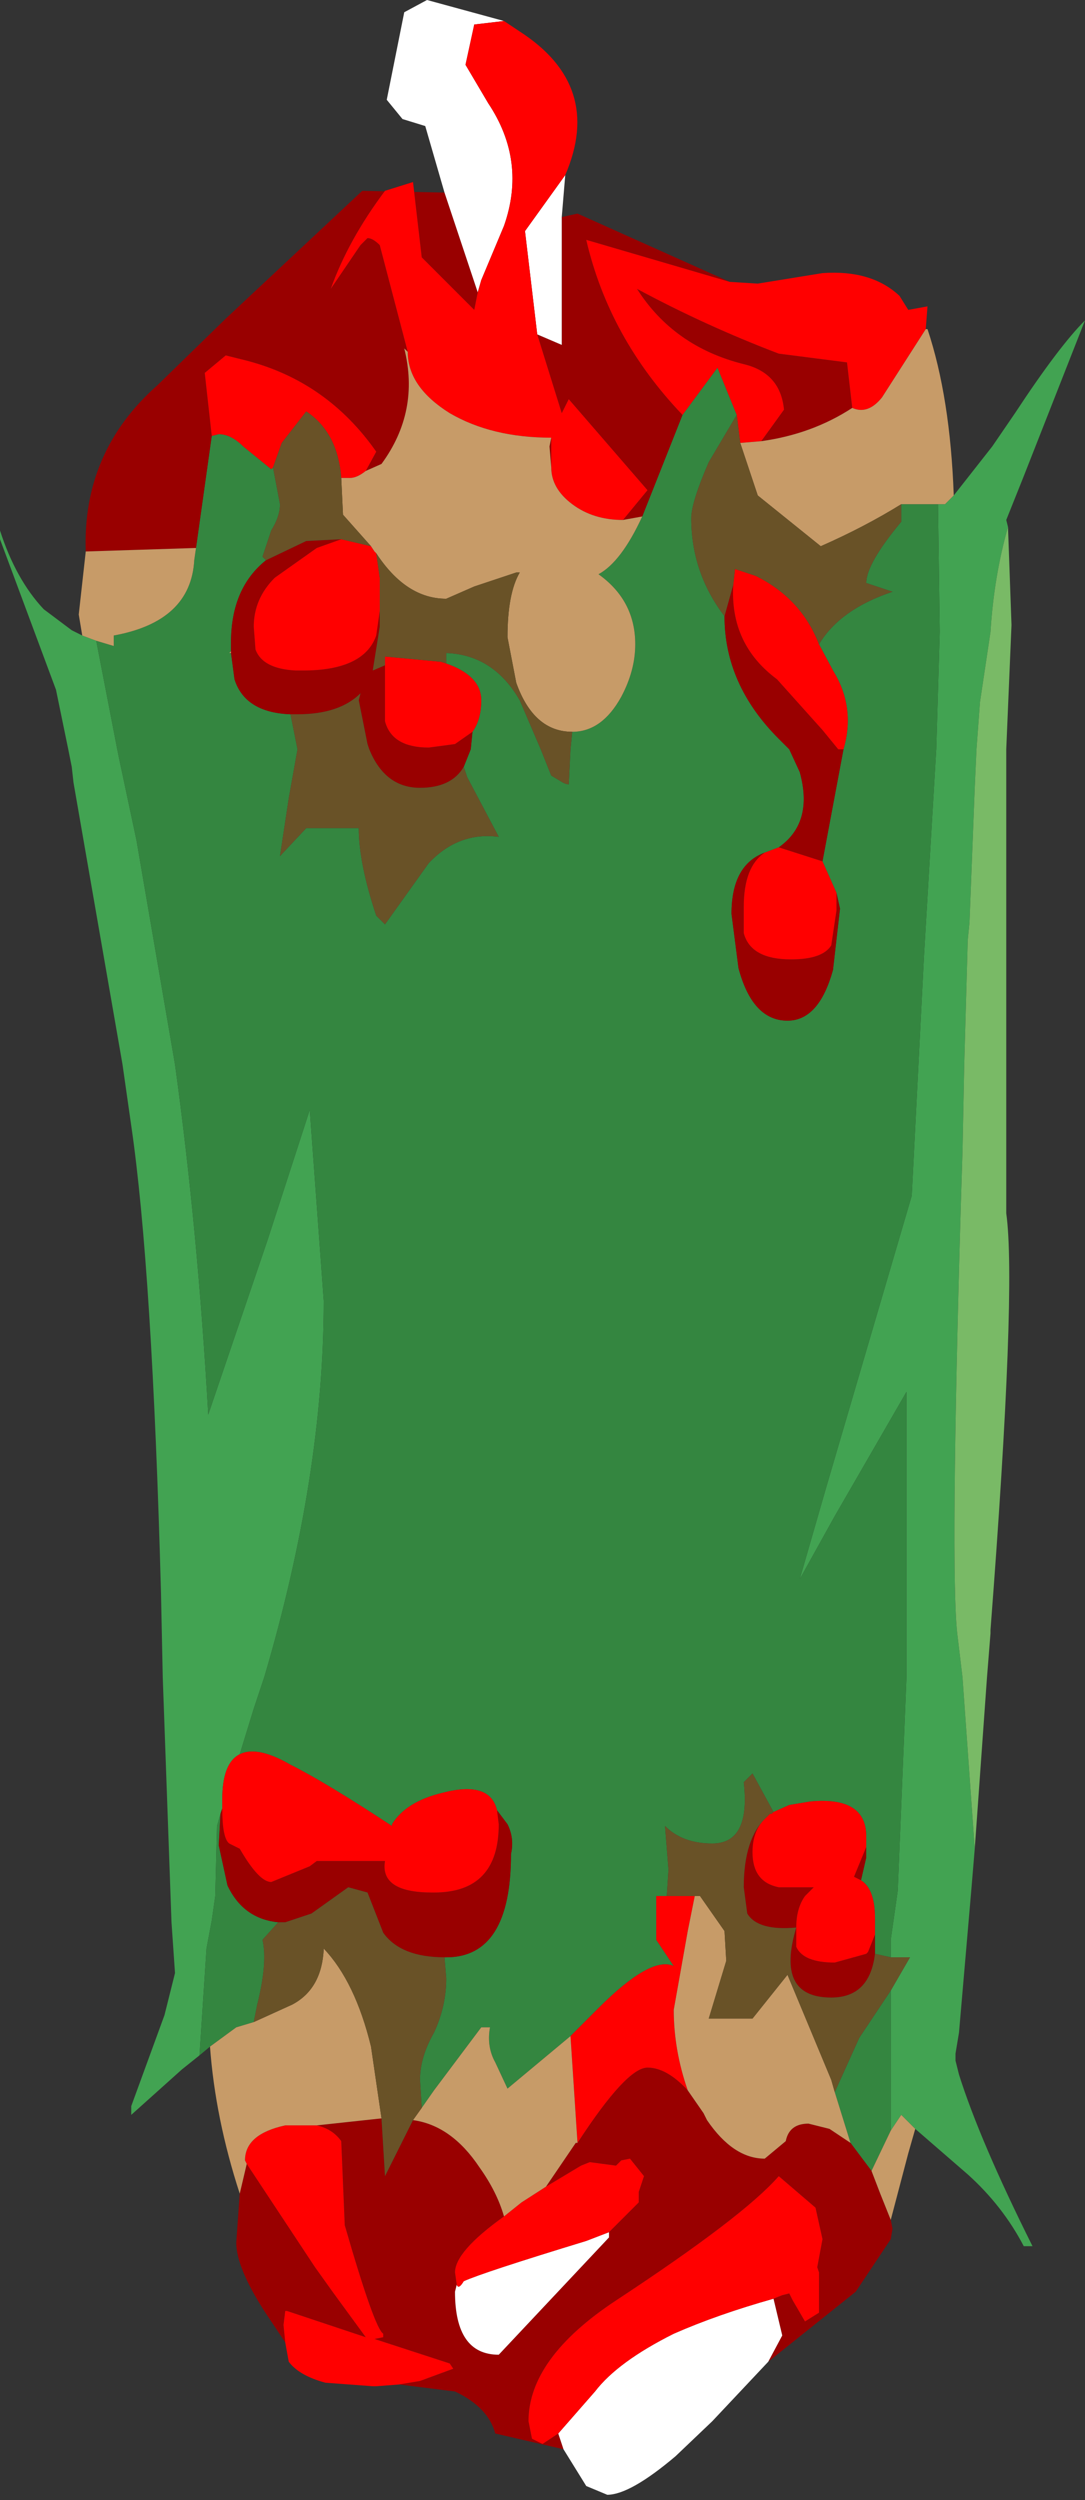 <?xml version="1.0" encoding="UTF-8" standalone="no"?>
<svg xmlns:ffdec="https://www.free-decompiler.com/flash" xmlns:xlink="http://www.w3.org/1999/xlink" ffdec:objectType="frame" height="71.4px" width="31.0px" xmlns="http://www.w3.org/2000/svg">
  <rect width="100%" height="100%" fill="#333333" stroke="none"/>
  <g transform="matrix(1.0, 0.0, 0.0, 1.0, 15.75, 36.65)">
    <use ffdec:characterId="1569" height="71.25" transform="matrix(1.0, 0.0, 0.0, 1.0, -15.75, -36.65)" width="31.0" xlink:href="#shape0"/>
  </g>
  <defs>
    <g id="shape0" transform="matrix(1.0, 0.0, 0.0, 1.0, 15.75, 36.65)">
      <path d="M11.5 -22.5 L12.6 -23.9 13.25 -24.85 Q14.5 -26.75 15.25 -27.5 L13.5 -23.05 13.0 -21.8 13.05 -21.6 Q12.65 -20.2 12.55 -18.6 L12.25 -16.6 12.15 -15.25 12.1 -14.15 11.95 -10.3 11.9 -9.8 11.8 -6.25 11.75 -3.75 11.7 -2.15 Q11.4 8.2 11.6 10.0 L11.75 11.25 12.1 16.15 12.0 17.35 11.65 21.4 11.55 22.0 11.55 22.2 11.65 22.6 Q12.25 24.5 13.75 27.5 L13.5 27.5 Q12.9 26.35 11.9 25.45 L11.15 24.8 10.4 24.15 10.0 23.75 9.7 24.2 9.7 20.2 10.25 19.25 9.7 19.25 9.7 18.75 9.9 17.35 10.15 11.25 10.15 10.0 10.15 3.1 8.1 6.65 7.1 8.45 7.85 5.85 10.3 -2.5 10.65 -9.35 11.0 -15.25 11.1 -18.6 11.05 -22.25 11.25 -22.25 11.5 -22.5 M-10.05 22.05 L-10.55 22.45 -12.0 23.75 -12.0 23.5 -11.05 20.9 -10.75 19.7 -10.85 18.25 -11.1 11.25 -11.15 8.85 Q-11.4 -0.4 -12.0 -4.5 L-12.25 -6.25 -13.65 -14.3 -13.7 -14.75 -13.8 -15.25 -14.15 -16.95 -15.75 -21.25 -15.75 -21.5 Q-15.3 -20.1 -14.5 -19.25 L-13.7 -18.65 -13.4 -18.5 -13.0 -18.35 -12.4 -15.25 -12.35 -15.0 -11.85 -12.65 -10.75 -6.25 Q-10.1 -1.55 -9.8 3.75 L-8.1 -1.25 -6.9 -4.95 -6.5 0.5 Q-6.5 5.5 -8.2 11.25 L-8.5 12.15 -8.9 13.45 Q-9.4 13.7 -9.4 14.75 L-9.4 15.0 -9.45 15.15 -9.55 15.5 -9.6 17.5 -9.7 18.2 -9.85 19.0 -10.05 22.05" fill="#42a553" fill-opacity="0.984" fill-rule="evenodd" stroke="none"/>
      <path d="M13.05 -21.6 L13.15 -18.8 13.0 -15.25 13.0 -11.4 13.0 -2.0 Q13.3 0.15 12.55 9.9 L12.55 10.0 12.45 11.25 12.1 16.15 11.75 11.25 11.6 10.0 Q11.4 8.2 11.7 -2.15 L11.75 -3.75 11.8 -6.25 11.9 -9.8 11.95 -10.3 12.1 -14.15 12.15 -15.25 12.25 -16.6 12.55 -18.6 Q12.65 -20.2 13.05 -21.6" fill="#7abc67" fill-opacity="0.984" fill-rule="evenodd" stroke="none"/>
      <path d="M2.6 -21.9 L3.75 -24.8 4.75 -26.15 5.3 -24.8 4.5 -23.45 Q4.0 -22.3 4.0 -21.85 4.0 -20.3 4.95 -19.05 4.95 -17.1 6.5 -15.55 L6.8 -15.25 7.1 -14.6 Q7.5 -13.15 6.5 -12.45 L6.1 -12.3 Q5.15 -11.95 5.15 -10.55 L5.35 -9.0 Q5.75 -7.5 6.75 -7.5 7.65 -7.5 8.05 -8.95 L8.25 -10.7 8.15 -11.15 7.75 -12.05 8.35 -15.25 Q8.7 -16.45 8.05 -17.5 L7.65 -18.25 Q8.25 -19.25 9.75 -19.75 L9.0 -20.0 Q9.0 -20.55 10.0 -21.75 L10.0 -22.25 11.05 -22.25 11.1 -18.6 11.0 -15.25 10.65 -9.35 10.3 -2.5 7.85 5.85 7.1 8.45 8.1 6.65 10.15 3.1 10.15 10.0 10.15 11.25 9.9 17.35 9.7 18.75 9.7 19.25 9.25 19.15 9.25 18.8 9.25 18.6 9.25 18.15 Q9.25 17.3 8.85 17.05 L9.0 16.4 9.0 16.1 9.0 15.8 Q9.0 14.65 7.4 14.8 L6.8 14.9 6.35 15.1 5.75 14.0 5.5 14.25 Q5.7 16.0 4.6 16.0 3.75 16.0 3.25 15.5 L3.35 16.75 3.3 17.5 3.0 17.5 3.0 18.75 3.5 19.5 Q2.85 19.2 1.35 20.7 L0.55 21.5 -1.25 23.0 -1.6 22.25 Q-1.85 21.8 -1.75 21.25 L-2.0 21.25 -3.35 23.05 -3.7 23.55 -3.75 22.75 Q-3.75 22.1 -3.35 21.4 -3.0 20.65 -3.0 19.85 L-3.05 19.25 -3.0 19.25 Q-1.15 19.25 -1.15 16.3 -1.05 15.85 -1.25 15.45 L-1.55 15.05 Q-1.75 14.2 -3.1 14.55 -4.15 14.8 -4.55 15.45 L-4.55 15.5 Q-6.45 14.25 -7.45 13.75 -8.4 13.2 -8.9 13.45 L-8.5 12.15 -8.2 11.25 Q-6.5 5.5 -6.5 0.5 L-6.9 -4.95 -8.1 -1.25 -9.8 3.75 Q-10.1 -1.55 -10.75 -6.25 L-11.85 -12.65 -12.35 -15.0 -12.4 -15.25 -13.0 -18.35 -12.5 -18.2 -12.5 -18.5 Q-10.3 -18.9 -10.2 -20.65 L-10.15 -21.0 -9.7 -24.2 -9.5 -24.25 Q-9.15 -24.25 -8.8 -23.9 L-8.0 -23.25 -7.95 -23.3 -7.75 -22.25 Q-7.75 -21.9 -8.0 -21.5 L-8.25 -20.75 -8.15 -20.65 Q-9.15 -19.85 -9.15 -18.3 L-9.15 -18.05 -9.2 -18.0 -9.15 -18.0 -9.05 -17.25 Q-8.75 -16.3 -7.45 -16.25 L-7.25 -15.25 -7.5 -13.85 -7.75 -12.2 -7.0 -13.0 -5.5 -13.0 Q-5.5 -12.0 -5.0 -10.5 L-4.75 -10.25 -3.5 -12.0 Q-2.65 -12.9 -1.5 -12.75 L-2.4 -14.45 -2.5 -14.75 -2.3 -15.25 -2.25 -15.75 Q-2.0 -16.1 -2.0 -16.65 -2.0 -17.35 -3.0 -17.7 L-3.0 -18.0 Q-1.65 -17.95 -0.9 -16.65 L-0.3 -15.25 0.0 -14.5 0.25 -14.35 Q0.4 -14.25 0.5 -14.25 L0.55 -15.25 0.6 -15.75 Q1.45 -15.75 2.0 -16.75 2.4 -17.5 2.4 -18.25 2.4 -19.5 1.35 -20.25 2.0 -20.6 2.6 -21.9 M-9.75 21.8 L-10.05 22.05 -9.85 19.0 -9.7 18.2 -9.6 17.5 -9.55 15.5 -9.45 15.15 -9.5 16.05 -9.25 17.2 Q-8.8 18.15 -7.8 18.25 L-8.25 18.75 Q-8.1 19.4 -8.4 20.6 L-8.5 21.1 -9.0 21.25 -9.75 21.8 M9.7 20.2 L9.7 24.2 9.15 25.35 8.55 24.55 8.1 23.1 8.8 21.55 9.7 20.2" fill="#348740" fill-opacity="0.984" fill-rule="evenodd" stroke="none"/>
      <path d="M5.1 -28.6 L1.0 -29.8 Q1.65 -27.0 3.75 -24.8 L2.6 -21.9 2.05 -21.8 2.75 -22.65 0.5 -25.25 0.3 -24.85 -0.4 -27.1 0.3 -26.8 0.3 -30.45 0.75 -30.55 5.1 -28.6 M6.0 -24.05 L6.65 -24.95 Q6.55 -26.0 5.5 -26.25 3.5 -26.75 2.45 -28.4 4.4 -27.35 6.5 -26.55 L8.45 -26.3 8.6 -25.0 Q7.45 -24.25 6.0 -24.05 M9.7 26.75 L9.75 27.0 9.7 27.3 8.7 28.8 6.2 30.8 6.6 30.05 6.35 29.0 6.6 28.9 6.8 28.85 6.9 29.05 7.25 29.65 7.65 29.4 7.65 28.25 7.6 28.1 7.75 27.3 7.55 26.4 6.5 25.5 Q5.5 26.65 1.85 29.05 -0.65 30.7 -0.65 32.5 L-0.55 33.0 -0.25 33.15 0.2 32.85 0.35 33.3 -1.6 32.85 Q-1.8 32.1 -2.75 31.65 L-4.35 31.45 -3.75 31.35 -2.8 31.0 -2.9 30.85 -5.05 30.15 -4.8 30.1 -4.8 30.0 Q-5.05 29.85 -5.9 26.9 L-6.0 24.5 Q-6.25 24.15 -6.7 24.05 L-4.85 23.85 -4.75 25.5 -3.95 23.9 Q-2.85 24.05 -2.05 25.25 -1.55 25.95 -1.35 26.65 -2.75 27.65 -2.75 28.25 L-2.7 28.6 -2.75 28.8 Q-2.75 30.6 -1.5 30.6 L1.65 27.25 1.65 27.1 2.5 26.25 2.5 25.95 2.65 25.5 2.25 25.0 2.0 25.05 1.85 25.2 1.1 25.1 0.85 25.2 -0.15 25.8 0.7 24.55 0.75 24.55 Q2.15 22.4 2.75 22.4 3.3 22.4 3.9 23.05 L4.35 23.7 4.45 23.9 Q5.2 25.0 6.1 25.0 L6.7 24.5 Q6.8 24.0 7.35 24.0 L7.95 24.15 8.55 24.55 9.15 25.35 9.4 26.0 9.7 26.75 M-7.6 30.25 L-8.2 29.35 Q-9.0 28.1 -9.0 27.4 L-8.9 26.0 -8.7 25.15 -6.75 28.1 -6.25 28.8 -5.3 30.1 -7.55 29.35 -7.6 29.35 -7.65 29.75 -7.6 30.25 M-13.3 -20.9 Q-13.4 -23.75 -11.25 -25.65 L-9.3 -27.55 -5.4 -31.2 -3.05 -31.15 -2.1 -28.3 -2.2 -27.8 -3.7 -29.3 -3.95 -31.45 -4.75 -31.2 Q-5.8 -29.8 -6.3 -28.4 L-5.45 -29.65 -5.25 -29.85 Q-5.1 -29.85 -4.9 -29.65 L-4.1 -26.6 -4.2 -26.7 Q-3.75 -24.9 -4.85 -23.4 L-5.3 -23.2 -5.0 -23.75 Q-6.4 -25.75 -8.7 -26.35 L-9.3 -26.5 -9.9 -26.0 -9.7 -24.2 -10.15 -21.0 -13.3 -20.9 M5.2 -19.95 Q5.1 -18.25 6.45 -17.25 L7.75 -15.8 8.2 -15.25 8.35 -15.25 7.75 -12.05 6.5 -12.45 Q7.5 -13.15 7.1 -14.6 L6.8 -15.25 6.5 -15.55 Q4.95 -17.1 4.95 -19.05 L5.2 -19.95 M-2.25 -15.75 L-2.3 -15.25 -2.5 -14.75 Q-2.85 -14.15 -3.75 -14.15 -4.75 -14.15 -5.2 -15.25 L-5.25 -15.4 -5.5 -16.65 -5.45 -16.85 Q-6.05 -16.25 -7.25 -16.25 L-7.45 -16.25 Q-8.75 -16.3 -9.05 -17.25 L-9.15 -18.0 -9.15 -18.05 -9.15 -18.3 Q-9.15 -19.85 -8.15 -20.65 L-7.0 -21.2 -6.0 -21.25 -6.7 -21.0 -7.9 -20.15 Q-8.5 -19.55 -8.5 -18.75 L-8.45 -18.1 Q-8.25 -17.55 -7.3 -17.5 L-7.1 -17.5 Q-5.35 -17.5 -5.0 -18.5 L-4.9 -19.2 -4.9 -18.75 -5.1 -17.5 -4.75 -17.65 -4.75 -16.8 -4.75 -16.05 Q-4.55 -15.3 -3.5 -15.3 L-2.75 -15.4 -2.25 -15.75 M-1.55 15.05 L-1.25 15.45 Q-1.05 15.85 -1.15 16.3 -1.15 19.25 -3.0 19.25 L-3.05 19.25 Q-4.3 19.25 -4.8 18.55 L-5.25 17.4 -5.8 17.25 -6.85 18.0 -7.6 18.25 -7.8 18.25 Q-8.8 18.15 -9.25 17.2 L-9.5 16.05 -9.45 15.15 -9.4 15.0 Q-9.4 15.85 -9.2 16.0 L-8.9 16.15 Q-8.35 17.1 -8.0 17.1 L-6.9 16.65 -6.7 16.5 -6.45 16.5 -5.35 16.5 -4.75 16.5 Q-4.9 17.4 -3.4 17.4 L-3.35 17.4 Q-1.5 17.4 -1.5 15.45 L-1.55 15.05 M9.0 16.1 L9.0 16.4 8.85 17.05 8.65 16.95 9.0 16.1 M9.25 18.6 L9.25 18.8 9.25 19.15 Q9.1 20.4 8.0 20.4 6.4 20.4 7.0 18.4 5.9 18.5 5.6 18.0 L5.5 17.25 Q5.5 15.85 6.15 15.25 5.75 15.6 5.75 16.25 5.75 17.1 6.5 17.25 L7.5 17.25 7.25 17.5 Q7.0 17.85 7.0 18.4 L7.0 18.95 Q7.2 19.4 8.1 19.4 L9.0 19.15 9.05 19.1 9.25 18.6 M0.0 -23.3 L-0.05 -23.9 0.0 -24.15 0.0 -23.3 M6.1 -12.3 Q5.5 -11.9 5.5 -10.75 L5.5 -10.0 Q5.7 -9.25 6.85 -9.25 7.75 -9.25 8.0 -9.65 L8.15 -10.65 8.15 -11.15 8.25 -10.7 8.05 -8.95 Q7.65 -7.5 6.75 -7.5 5.75 -7.5 5.35 -9.0 L5.15 -10.55 Q5.15 -11.95 6.1 -12.3" fill="#990000" fill-rule="evenodd" stroke="none"/>
      <path d="M0.3 -30.45 L0.3 -26.8 -0.4 -27.1 -0.75 -30.05 0.4 -31.65 0.3 -30.45 M6.2 30.8 L4.6 32.5 3.55 33.5 Q2.25 34.6 1.6 34.6 L1.0 34.35 0.35 33.3 0.2 32.85 1.25 31.65 Q1.9 30.8 3.5 30.0 4.75 29.45 6.35 29.0 L6.6 30.05 6.2 30.8 M-3.05 -31.15 L-3.6 -33.05 -4.25 -33.25 -4.7 -33.8 -4.2 -36.3 -3.55 -36.65 -1.35 -36.05 -2.2 -35.95 -2.45 -34.8 -1.8 -33.7 Q-0.7 -32.05 -1.35 -30.2 L-2.0 -28.65 -2.1 -28.3 -3.05 -31.15 M1.65 27.1 L1.65 27.25 -1.5 30.6 Q-2.75 30.6 -2.75 28.8 L-2.7 28.6 Q-2.65 28.75 -2.5 28.5 -1.95 28.25 1.0 27.35 L1.65 27.1" fill="#ffffff" fill-rule="evenodd" stroke="none"/>
      <path d="M3.75 -24.8 Q1.65 -27.0 1.0 -29.8 L5.1 -28.6 5.9 -28.55 7.75 -28.85 Q9.15 -28.95 9.95 -28.2 L10.2 -27.8 10.75 -27.9 10.7 -27.25 9.45 -25.3 Q9.05 -24.8 8.6 -25.0 L8.45 -26.3 6.5 -26.55 Q4.4 -27.35 2.45 -28.4 3.5 -26.75 5.5 -26.25 6.55 -26.0 6.65 -24.95 L6.0 -24.05 5.4 -24.0 5.3 -24.8 4.75 -26.15 3.75 -24.8 M-0.4 -27.1 L0.3 -24.85 0.5 -25.25 2.75 -22.65 2.05 -21.8 Q1.2 -21.8 0.6 -22.25 0.0 -22.7 0.0 -23.3 L0.0 -24.15 Q-1.7 -24.15 -2.9 -24.85 -4.1 -25.6 -4.1 -26.6 L-4.9 -29.65 Q-5.1 -29.85 -5.25 -29.85 L-5.45 -29.65 -6.3 -28.4 Q-5.8 -29.8 -4.75 -31.2 L-3.95 -31.45 -3.7 -29.3 -2.2 -27.8 -2.1 -28.3 -2.0 -28.65 -1.35 -30.2 Q-0.7 -32.05 -1.8 -33.7 L-2.45 -34.8 -2.2 -35.95 -1.35 -36.05 -0.9 -35.75 Q1.5 -34.2 0.4 -31.65 L-0.75 -30.05 -0.4 -27.1 M-4.35 31.45 L-5.0 31.5 -5.1 31.5 -6.45 31.4 Q-7.2 31.2 -7.5 30.8 L-7.6 30.25 -7.65 29.75 -7.6 29.35 -7.55 29.35 -5.3 30.1 -6.25 28.8 -6.75 28.1 -8.7 25.15 -8.75 25.05 Q-8.75 24.3 -7.6 24.05 L-6.7 24.05 Q-6.25 24.15 -6.0 24.5 L-5.9 26.9 Q-5.05 29.85 -4.8 30.0 L-4.8 30.1 -5.05 30.15 -2.9 30.85 -2.8 31.0 -3.75 31.35 -4.35 31.45 M5.2 -19.95 L5.25 -20.4 5.85 -20.2 Q7.15 -19.55 7.65 -18.25 L8.05 -17.5 Q8.7 -16.45 8.35 -15.25 L8.2 -15.25 7.75 -15.8 6.45 -17.25 Q5.1 -18.25 5.2 -19.95 M-3.0 -17.7 Q-2.0 -17.35 -2.0 -16.65 -2.0 -16.1 -2.25 -15.75 L-2.75 -15.4 -3.5 -15.3 Q-4.55 -15.3 -4.75 -16.05 L-4.75 -16.8 -4.75 -17.65 -4.75 -17.9 -3.15 -17.75 -3.0 -17.7 M-7.95 -23.3 L-8.0 -23.25 -8.8 -23.9 Q-9.15 -24.25 -9.5 -24.25 L-9.7 -24.2 -9.9 -26.0 -9.3 -26.5 -8.7 -26.35 Q-6.4 -25.75 -5.0 -23.75 L-5.3 -23.2 Q-5.55 -23.0 -5.75 -23.0 L-6.0 -23.0 Q-6.1 -24.3 -7.0 -24.9 L-7.7 -24.0 -7.95 -23.3 M-8.9 13.45 Q-8.4 13.2 -7.45 13.75 -6.45 14.25 -4.55 15.5 L-4.55 15.45 Q-4.15 14.8 -3.1 14.55 -1.75 14.2 -1.55 15.05 L-1.5 15.45 Q-1.5 17.4 -3.35 17.4 L-3.4 17.4 Q-4.9 17.4 -4.75 16.5 L-5.35 16.5 -6.45 16.5 -6.7 16.5 -6.9 16.65 -8.0 17.1 Q-8.35 17.1 -8.9 16.15 L-9.2 16.0 Q-9.4 15.85 -9.4 15.0 L-9.4 14.75 Q-9.4 13.7 -8.9 13.45 M0.55 21.5 L1.35 20.7 Q2.85 19.2 3.5 19.5 L3.0 18.75 3.0 17.5 3.3 17.5 4.1 17.5 3.9 18.5 3.5 20.75 Q3.5 21.9 3.9 23.05 3.3 22.4 2.75 22.4 2.15 22.4 0.75 24.55 L0.55 21.5 M6.35 15.1 L6.8 14.9 7.4 14.8 Q9.0 14.65 9.0 15.8 L9.0 16.1 8.65 16.95 8.85 17.05 Q9.25 17.3 9.25 18.15 L9.25 18.6 9.05 19.1 9.0 19.15 8.1 19.4 Q7.2 19.4 7.0 18.95 L7.0 18.4 Q7.0 17.85 7.25 17.5 L7.5 17.25 6.5 17.25 Q5.75 17.1 5.75 16.25 5.75 15.6 6.15 15.25 L6.25 15.15 6.3 15.15 6.35 15.1 M-5.15 -21.05 L-5.05 -20.9 -5.0 -20.85 -4.9 -20.15 -4.9 -19.2 -5.0 -18.5 Q-5.35 -17.5 -7.1 -17.5 L-7.3 -17.5 Q-8.25 -17.55 -8.45 -18.1 L-8.5 -18.75 Q-8.5 -19.55 -7.9 -20.15 L-6.7 -21.0 -6.0 -21.25 -5.15 -21.05 M6.5 -12.45 L7.75 -12.05 8.15 -11.15 8.15 -10.65 8.0 -9.65 Q7.75 -9.25 6.85 -9.25 5.7 -9.25 5.5 -10.0 L5.5 -10.75 Q5.5 -11.9 6.1 -12.3 L6.5 -12.45 M-0.15 25.8 L0.85 25.2 1.1 25.1 1.85 25.2 2.0 25.05 2.25 25.0 2.65 25.5 2.5 25.95 2.5 26.25 1.65 27.1 1.0 27.35 Q-1.95 28.25 -2.5 28.5 -2.65 28.75 -2.7 28.6 L-2.75 28.25 Q-2.75 27.65 -1.35 26.65 L-0.85 26.25 -0.15 25.8 M0.2 32.85 L-0.25 33.15 -0.55 33.0 -0.65 32.5 Q-0.65 30.7 1.85 29.05 5.5 26.65 6.5 25.5 L7.55 26.4 7.75 27.3 7.6 28.1 7.65 28.25 7.65 29.4 7.25 29.65 6.9 29.05 6.8 28.85 6.6 28.9 6.35 29.0 Q4.75 29.45 3.5 30.0 1.9 30.8 1.25 31.65 L0.2 32.85" fill="#ff0000" fill-rule="evenodd" stroke="none"/>
      <path d="M2.05 -21.8 L2.6 -21.9 Q2.0 -20.6 1.35 -20.25 2.4 -19.5 2.4 -18.25 2.4 -17.5 2.0 -16.75 1.45 -15.75 0.6 -15.75 -0.5 -15.75 -1.0 -17.15 L-1.25 -18.45 Q-1.25 -19.7 -0.9 -20.3 L-1.0 -20.3 -2.2 -19.9 -3.0 -19.55 Q-4.15 -19.55 -5.0 -20.85 L-5.05 -20.9 -5.15 -21.05 -5.95 -21.95 -6.0 -23.0 -5.75 -23.0 Q-5.55 -23.0 -5.3 -23.2 L-4.85 -23.4 Q-3.75 -24.9 -4.2 -26.7 L-4.1 -26.6 Q-4.1 -25.6 -2.9 -24.85 -1.7 -24.15 0.0 -24.15 L-0.05 -23.9 0.0 -23.3 Q0.0 -22.7 0.6 -22.25 1.2 -21.8 2.05 -21.8 M5.4 -24.0 L6.0 -24.05 Q7.45 -24.25 8.6 -25.0 9.05 -24.8 9.45 -25.3 L10.7 -27.25 10.75 -27.25 Q11.4 -25.3 11.5 -22.5 L11.25 -22.25 11.05 -22.25 10.0 -22.25 Q8.95 -21.6 7.7 -21.05 L5.9 -22.5 5.4 -24.0 M10.4 24.15 L10.2 24.85 9.7 26.75 9.4 26.0 9.15 25.35 9.7 24.2 10.0 23.75 10.4 24.15 M-8.9 26.0 Q-9.6 23.85 -9.75 21.8 L-9.0 21.25 -8.5 21.1 -7.4 20.6 Q-6.55 20.15 -6.5 19.0 -5.6 19.95 -5.15 21.8 L-4.85 23.85 -6.7 24.05 -7.6 24.05 Q-8.75 24.3 -8.75 25.05 L-8.7 25.15 -8.9 26.0 M-13.4 -18.5 L-13.5 -19.1 -13.3 -20.9 -10.15 -21.0 -10.2 -20.65 Q-10.3 -18.9 -12.5 -18.5 L-12.5 -18.2 -13.0 -18.35 -13.4 -18.5 M-9.15 -18.0 L-9.2 -18.0 -9.15 -18.05 -9.15 -18.0 M-3.7 23.55 L-3.35 23.05 -2.0 21.25 -1.75 21.25 Q-1.85 21.8 -1.6 22.25 L-1.25 23.0 0.55 21.5 0.75 24.55 0.7 24.55 -0.15 25.8 -0.85 26.25 -1.35 26.65 Q-1.55 25.95 -2.05 25.25 -2.85 24.05 -3.95 23.9 L-3.7 23.55 M4.1 17.5 L4.25 17.5 4.95 18.5 5.0 19.35 4.5 21.0 5.75 21.0 6.75 19.75 8.0 22.75 8.1 23.1 8.55 24.55 7.95 24.15 7.35 24.0 Q6.8 24.0 6.7 24.5 L6.1 25.0 Q5.2 25.0 4.45 23.9 L4.35 23.7 3.9 23.05 Q3.5 21.9 3.5 20.75 L3.9 18.5 4.1 17.5" fill="#c79b68" fill-rule="evenodd" stroke="none"/>
      <path d="M5.3 -24.8 L5.4 -24.0 5.9 -22.5 7.7 -21.05 Q8.95 -21.6 10.0 -22.25 L10.0 -21.75 Q9.0 -20.55 9.0 -20.0 L9.75 -19.75 Q8.25 -19.25 7.65 -18.25 7.15 -19.55 5.85 -20.2 L5.25 -20.4 5.2 -19.95 4.95 -19.05 Q4.0 -20.3 4.0 -21.85 4.0 -22.3 4.5 -23.45 L5.3 -24.8 M9.7 19.25 L10.25 19.25 9.7 20.2 8.8 21.55 8.1 23.1 8.0 22.75 6.75 19.75 5.75 21.0 4.5 21.0 5.0 19.35 4.95 18.5 4.25 17.5 4.1 17.5 3.3 17.5 3.35 16.75 3.25 15.5 Q3.75 16.0 4.6 16.0 5.7 16.0 5.5 14.25 L5.75 14.0 6.35 15.1 6.3 15.15 6.25 15.15 6.15 15.25 Q5.5 15.85 5.5 17.25 L5.6 18.0 Q5.9 18.5 7.0 18.4 6.4 20.4 8.0 20.4 9.1 20.4 9.25 19.15 L9.7 19.25 M0.6 -15.75 L0.55 -15.25 0.5 -14.25 Q0.4 -14.25 0.25 -14.35 L0.0 -14.5 -0.3 -15.25 -0.9 -16.65 Q-1.65 -17.95 -3.0 -18.0 L-3.0 -17.7 -3.15 -17.75 -4.75 -17.9 -4.75 -17.65 -5.1 -17.5 -4.9 -18.75 -4.9 -19.2 -4.9 -20.15 -5.0 -20.85 Q-4.15 -19.55 -3.0 -19.55 L-2.2 -19.9 -1.0 -20.3 -0.9 -20.3 Q-1.25 -19.7 -1.25 -18.45 L-1.0 -17.15 Q-0.5 -15.75 0.6 -15.75 M-2.5 -14.75 L-2.4 -14.45 -1.5 -12.75 Q-2.65 -12.9 -3.5 -12.0 L-4.75 -10.25 -5.0 -10.5 Q-5.5 -12.0 -5.5 -13.0 L-7.0 -13.0 -7.75 -12.2 -7.5 -13.85 -7.25 -15.25 -7.45 -16.25 -7.25 -16.25 Q-6.05 -16.25 -5.45 -16.85 L-5.5 -16.65 -5.25 -15.4 -5.2 -15.25 Q-4.75 -14.15 -3.75 -14.15 -2.85 -14.15 -2.5 -14.75 M-8.15 -20.65 L-8.25 -20.75 -8.0 -21.5 Q-7.75 -21.9 -7.75 -22.25 L-7.95 -23.3 -7.7 -24.0 -7.0 -24.9 Q-6.1 -24.3 -6.0 -23.0 L-5.95 -21.95 -5.15 -21.05 -6.0 -21.25 -7.0 -21.2 -8.15 -20.65 M-3.05 19.25 L-3.0 19.85 Q-3.0 20.65 -3.35 21.4 -3.75 22.1 -3.75 22.75 L-3.7 23.55 -3.95 23.9 -4.75 25.5 -4.85 23.85 -5.15 21.8 Q-5.6 19.95 -6.5 19.0 -6.55 20.15 -7.4 20.6 L-8.5 21.1 -8.4 20.6 Q-8.1 19.4 -8.25 18.75 L-7.8 18.25 -7.6 18.25 -6.85 18.0 -5.8 17.25 -5.25 17.4 -4.8 18.55 Q-4.3 19.25 -3.05 19.25" fill="#695227" fill-rule="evenodd" stroke="none"/>
    </g>
  </defs>
</svg>
